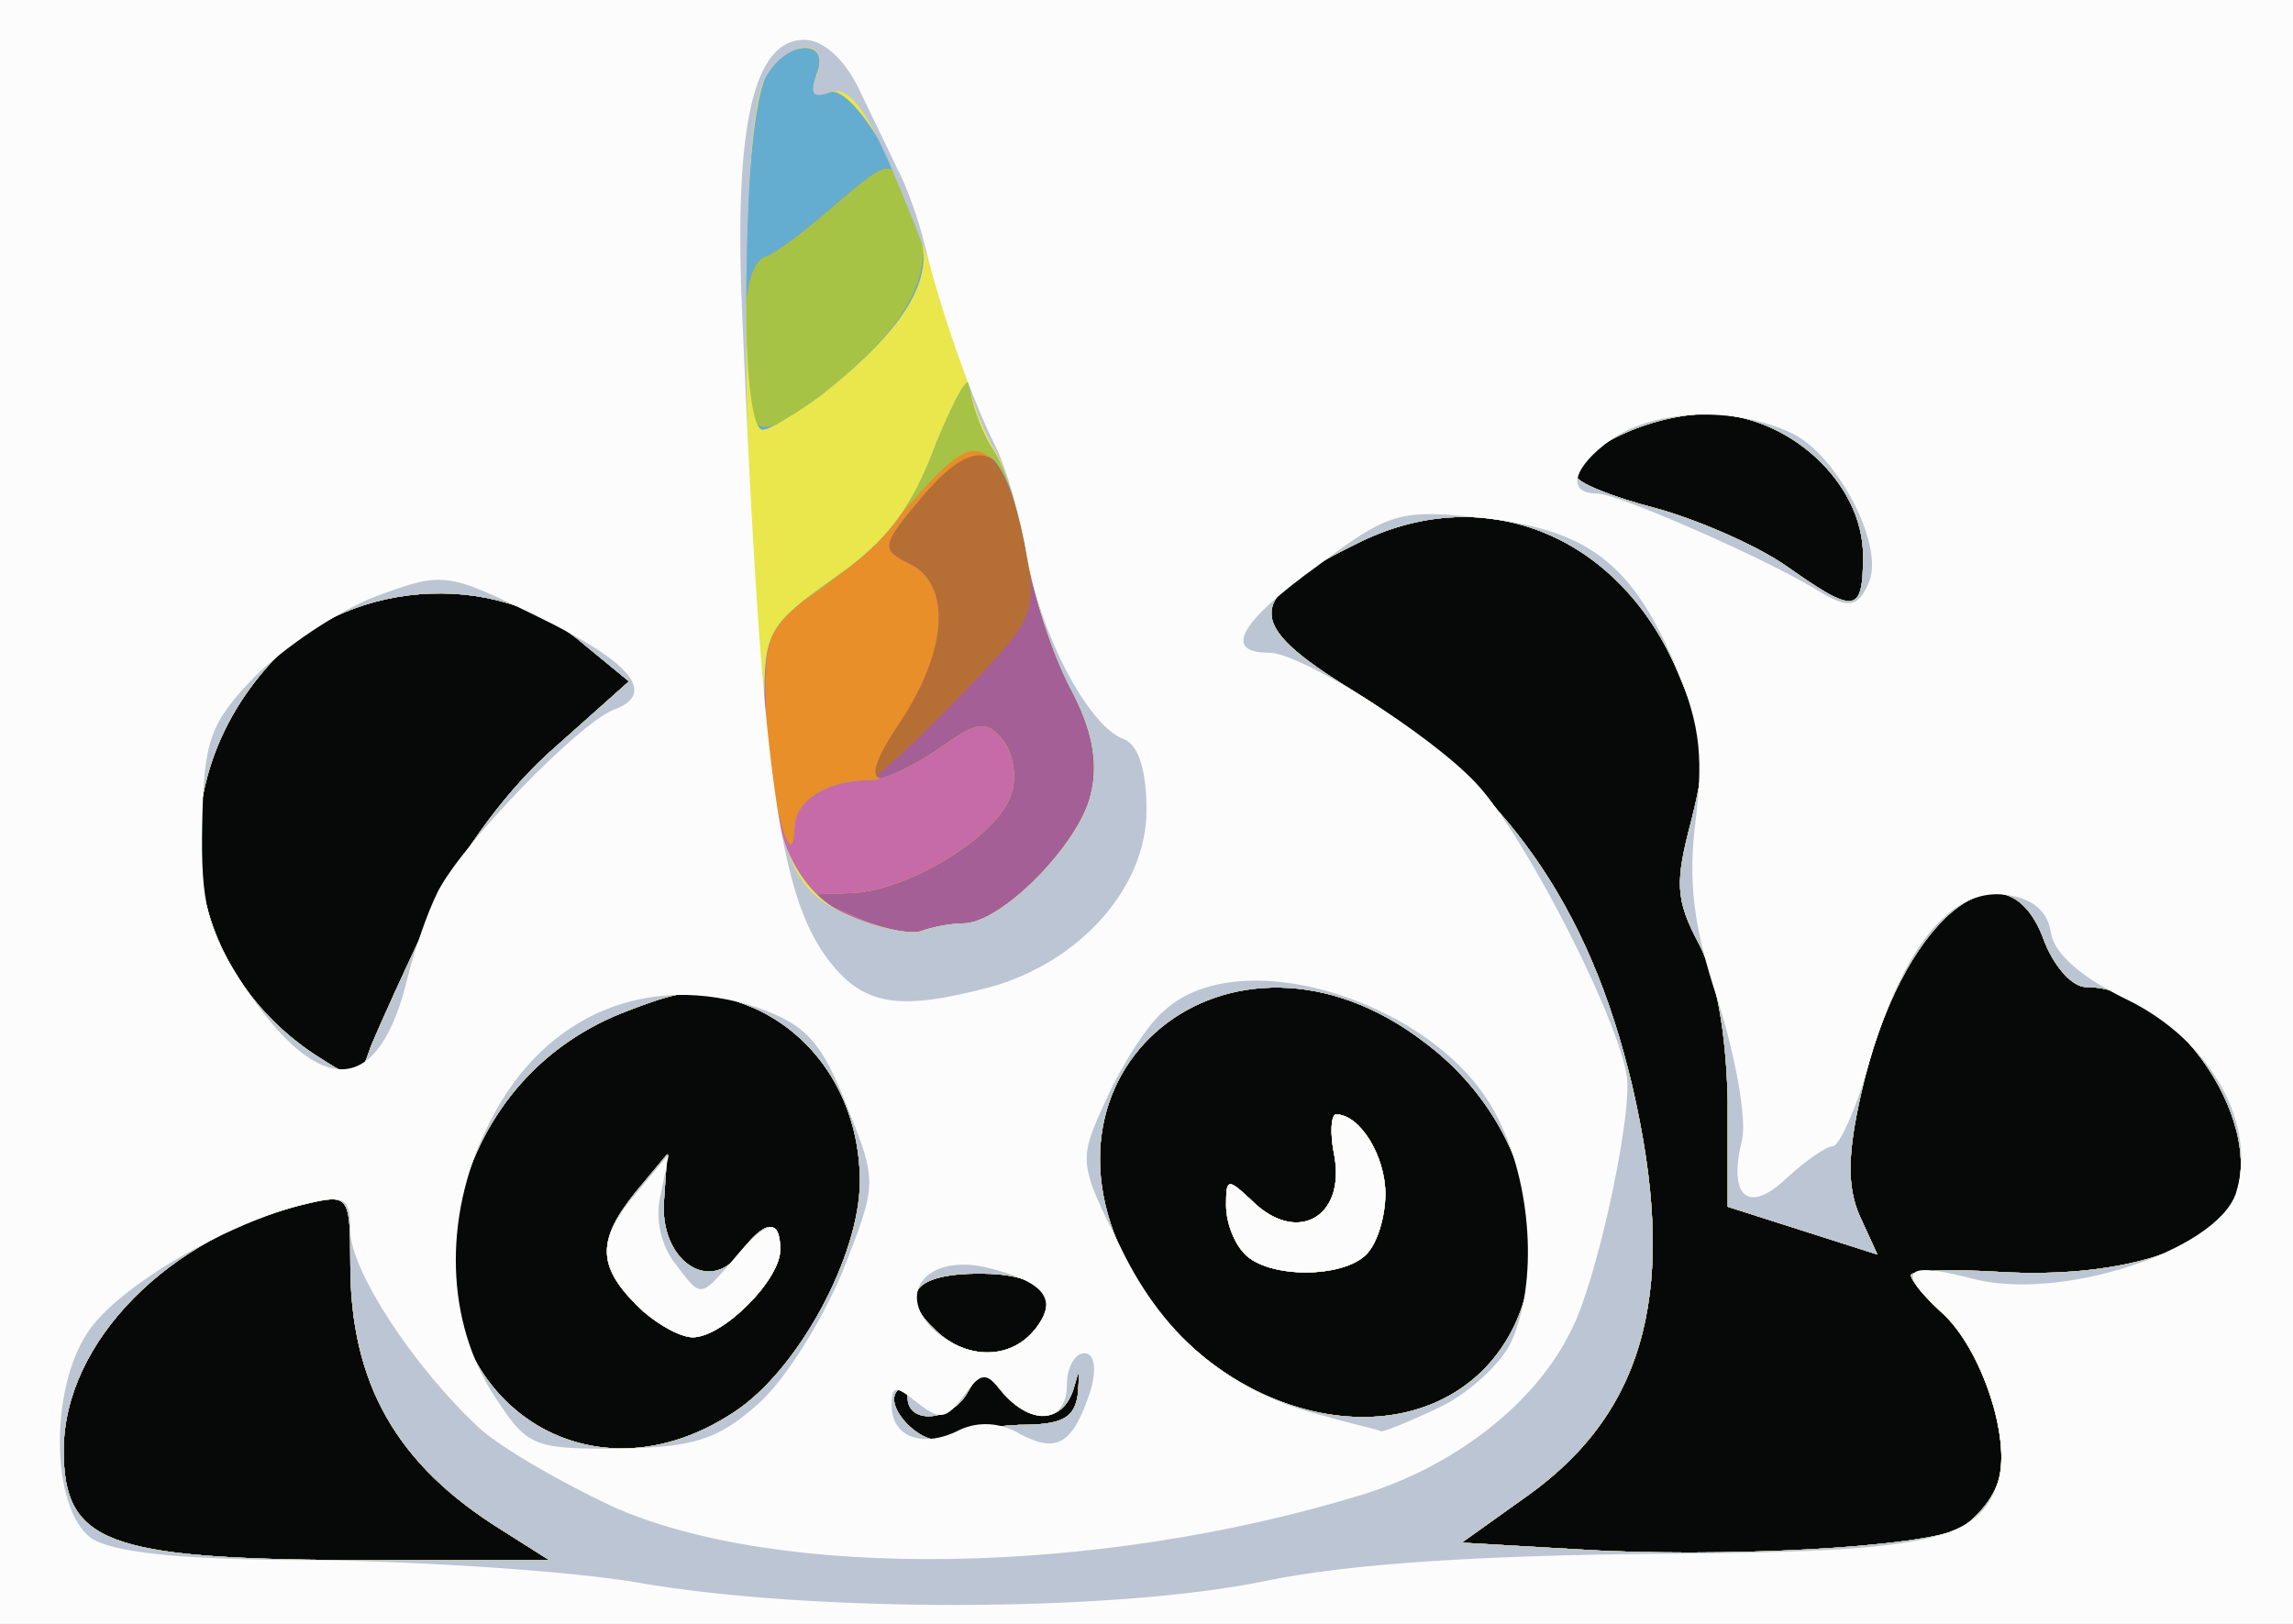 <!DOCTYPE svg PUBLIC "-//W3C//DTD SVG 20010904//EN" "http://www.w3.org/TR/2001/REC-SVG-20010904/DTD/svg10.dtd">
<svg version="1.0" xmlns="http://www.w3.org/2000/svg" width="144px" height="102px" viewBox="0 0 1440 1020" preserveAspectRatio="xMidYMid meet">
<rect x="0" y="0" width="1440" height="1020" fill="#333333" stroke="none"/>
<g id="layer101" fill="#070908" stroke="none">
 <path d="M0 510 l0 -510 720 0 720 0 0 510 0 510 -720 0 -720 0 0 -510z"/>
 </g>
<g id="layer102" fill="#b56f34" stroke="none">
 <path d="M0 510 l0 -510 720 0 720 0 0 510 0 510 -720 0 -720 0 0 -510z m315 451 c-66 -41 -95 -92 -95 -167 0 -43 -1 -44 -27 -38 -87 20 -153 87 -153 155 0 58 27 68 180 69 l125 0 -30 -19z m916 -1 c10 -6 21 -19 24 -30 8 -27 -11 -83 -35 -105 -11 -10 -20 -21 -20 -24 0 -3 26 -4 57 -2 70 4 129 -13 144 -41 26 -48 -34 -138 -91 -138 -9 0 -21 -14 -27 -31 -25 -65 -90 -10 -114 97 -9 39 -9 60 -1 78 l11 24 -47 -15 -47 -15 0 -67 c-1 -42 -7 -77 -18 -98 -15 -28 -15 -39 -5 -77 10 -40 10 -51 -8 -93 -36 -86 -120 -121 -199 -83 -74 36 -75 51 -5 94 95 59 148 134 175 248 29 125 10 203 -65 257 l-42 30 69 4 c92 6 221 -1 244 -13z m-770 -73 c40 -26 79 -98 79 -145 0 -49 -26 -91 -67 -109 -32 -13 -40 -13 -79 2 -53 20 -90 62 -105 118 -31 116 74 199 172 134z m179 8 c27 0 35 -4 37 -20 1 -16 1 -16 -3 -2 -7 21 -27 22 -45 1 -11 -14 -13 -14 -21 0 -10 19 -38 21 -38 4 0 -6 -3 -8 -6 -5 -11 10 17 38 30 30 6 -4 27 -7 46 -8z m291 -34 c53 -53 36 -152 -36 -206 -122 -94 -260 19 -181 149 51 85 160 113 217 57z m-281 -26 c17 -21 4 -35 -35 -35 -40 0 -51 13 -29 34 19 20 48 21 64 1z m-378 -263 c18 -38 48 -78 77 -103 l46 -41 -28 -23 c-56 -49 -153 -41 -201 16 -66 77 -51 186 31 241 28 18 28 18 36 -5 5 -12 22 -50 39 -85z m898 -223 c0 -46 -47 -89 -97 -89 -36 0 -83 22 -83 39 0 4 22 13 49 20 26 7 63 23 82 36 44 31 49 31 49 -6z"/>
 <path d="M400 820 c-25 -25 -25 -41 -1 -71 l20 -24 -2 29 c-3 37 28 59 47 34 16 -22 26 -23 26 -3 0 19 -36 55 -55 55 -8 0 -24 -9 -35 -20z"/>
 <path d="M782 788 c-7 -7 -12 -20 -12 -31 0 -17 1 -17 16 -3 28 28 59 11 52 -28 -3 -14 -2 -26 1 -26 15 0 31 26 31 50 0 14 -5 31 -12 38 -15 15 -61 15 -76 0z"/>
 </g>
<g id="layer103" fill="#a45f97" stroke="none">
 <path d="M0 510 l0 -510 720 0 720 0 0 510 0 510 -720 0 -720 0 0 -510z m315 451 c-66 -41 -95 -92 -95 -167 0 -43 -1 -44 -27 -38 -87 20 -153 87 -153 155 0 58 27 68 180 69 l125 0 -30 -19z m916 -1 c10 -6 21 -19 24 -30 8 -27 -11 -83 -35 -105 -11 -10 -20 -21 -20 -24 0 -3 26 -4 57 -2 70 4 129 -13 144 -41 26 -48 -34 -138 -91 -138 -9 0 -21 -14 -27 -31 -25 -65 -90 -10 -114 97 -9 39 -9 60 -1 78 l11 24 -47 -15 -47 -15 0 -67 c-1 -42 -7 -77 -18 -98 -15 -28 -15 -39 -5 -77 10 -40 10 -51 -8 -93 -36 -86 -120 -121 -199 -83 -74 36 -75 51 -5 94 95 59 148 134 175 248 29 125 10 203 -65 257 l-42 30 69 4 c92 6 221 -1 244 -13z m-770 -73 c40 -26 79 -98 79 -145 0 -49 -26 -91 -67 -109 -32 -13 -40 -13 -79 2 -53 20 -90 62 -105 118 -31 116 74 199 172 134z m179 8 c27 0 35 -4 37 -20 1 -16 1 -16 -3 -2 -7 21 -27 22 -45 1 -11 -14 -13 -14 -21 0 -10 19 -38 21 -38 4 0 -6 -3 -8 -6 -5 -11 10 17 38 30 30 6 -4 27 -7 46 -8z m291 -34 c53 -53 36 -152 -36 -206 -122 -94 -260 19 -181 149 51 85 160 113 217 57z m-281 -26 c17 -21 4 -35 -35 -35 -40 0 -51 13 -29 34 19 20 48 21 64 1z m-378 -263 c18 -38 48 -78 77 -103 l46 -41 -28 -23 c-56 -49 -153 -41 -201 16 -66 77 -51 186 31 241 28 18 28 18 36 -5 5 -12 22 -50 39 -85z m329 -133 c48 -49 50 -53 44 -93 -4 -22 -13 -48 -21 -56 -12 -12 -18 -10 -43 20 -28 33 -28 35 -10 44 27 13 24 55 -6 100 -13 20 -22 36 -19 36 3 0 28 -23 55 -51z m569 -90 c0 -46 -47 -89 -97 -89 -36 0 -83 22 -83 39 0 4 22 13 49 20 26 7 63 23 82 36 44 31 49 31 49 -6z"/>
 <path d="M400 820 c-25 -25 -25 -41 -1 -71 l20 -24 -2 29 c-3 37 28 59 47 34 16 -22 26 -23 26 -3 0 19 -36 55 -55 55 -8 0 -24 -9 -35 -20z"/>
 <path d="M782 788 c-7 -7 -12 -20 -12 -31 0 -17 1 -17 16 -3 28 28 59 11 52 -28 -3 -14 -2 -26 1 -26 15 0 31 26 31 50 0 14 -5 31 -12 38 -15 15 -61 15 -76 0z"/>
 </g>
<g id="layer104" fill="#e88f29" stroke="none">
 <path d="M0 510 l0 -510 720 0 720 0 0 510 0 510 -720 0 -720 0 0 -510z m315 451 c-66 -41 -95 -92 -95 -167 0 -43 -1 -44 -27 -38 -87 20 -153 87 -153 155 0 58 27 68 180 69 l125 0 -30 -19z m916 -1 c10 -6 21 -19 24 -30 8 -27 -11 -83 -35 -105 -11 -10 -20 -21 -20 -24 0 -3 26 -4 57 -2 70 4 129 -13 144 -41 26 -48 -34 -138 -91 -138 -9 0 -21 -14 -27 -31 -25 -65 -90 -10 -114 97 -9 39 -9 60 -1 78 l11 24 -47 -15 -47 -15 0 -67 c-1 -42 -7 -77 -18 -98 -15 -28 -15 -39 -5 -77 10 -40 10 -51 -8 -93 -36 -86 -120 -121 -199 -83 -74 36 -75 51 -5 94 95 59 148 134 175 248 29 125 10 203 -65 257 l-42 30 69 4 c92 6 221 -1 244 -13z m-770 -73 c40 -26 79 -98 79 -145 0 -49 -26 -91 -67 -109 -32 -13 -40 -13 -79 2 -53 20 -90 62 -105 118 -31 116 74 199 172 134z m179 8 c27 0 35 -4 37 -20 1 -16 1 -16 -3 -2 -7 21 -27 22 -45 1 -11 -14 -13 -14 -21 0 -10 19 -38 21 -38 4 0 -6 -3 -8 -6 -5 -11 10 17 38 30 30 6 -4 27 -7 46 -8z m291 -34 c53 -53 36 -152 -36 -206 -122 -94 -260 19 -181 149 51 85 160 113 217 57z m-281 -26 c17 -21 4 -35 -35 -35 -40 0 -51 13 -29 34 19 20 48 21 64 1z m-378 -263 c18 -38 48 -78 77 -103 l46 -41 -28 -23 c-56 -49 -153 -41 -201 16 -66 77 -51 186 31 241 28 18 28 18 36 -5 5 -12 22 -50 39 -85z m333 8 c24 0 73 -50 80 -81 5 -20 1 -41 -13 -68 -11 -21 -24 -59 -27 -84 -10 -68 -29 -78 -65 -36 -27 32 -27 34 -9 43 27 13 24 55 -6 100 -27 40 -18 46 25 16 24 -17 29 -18 40 -5 6 8 9 23 5 34 -8 26 -65 61 -101 62 l-29 1 30 13 c17 8 36 12 43 10 8 -3 20 -5 27 -5z m565 -231 c0 -46 -47 -89 -97 -89 -36 0 -83 22 -83 39 0 4 22 13 49 20 26 7 63 23 82 36 44 31 49 31 49 -6z"/>
 <path d="M400 820 c-25 -25 -25 -41 -1 -71 l20 -24 -2 29 c-3 37 28 59 47 34 16 -22 26 -23 26 -3 0 19 -36 55 -55 55 -8 0 -24 -9 -35 -20z"/>
 <path d="M782 788 c-7 -7 -12 -20 -12 -31 0 -17 1 -17 16 -3 28 28 59 11 52 -28 -3 -14 -2 -26 1 -26 15 0 31 26 31 50 0 14 -5 31 -12 38 -15 15 -61 15 -76 0z"/>
 </g>
<g id="layer105" fill="#a6c346" stroke="none">
 <path d="M0 510 l0 -510 720 0 720 0 0 510 0 510 -720 0 -720 0 0 -510z m315 451 c-66 -41 -95 -92 -95 -167 0 -43 -1 -44 -27 -38 -87 20 -153 87 -153 155 0 58 27 68 180 69 l125 0 -30 -19z m916 -1 c10 -6 21 -19 24 -30 8 -27 -11 -83 -35 -105 -11 -10 -20 -21 -20 -24 0 -3 26 -4 57 -2 70 4 129 -13 144 -41 26 -48 -34 -138 -91 -138 -9 0 -21 -14 -27 -31 -25 -65 -90 -10 -114 97 -9 39 -9 60 -1 78 l11 24 -47 -15 -47 -15 0 -67 c-1 -42 -7 -77 -18 -98 -15 -28 -15 -39 -5 -77 10 -40 10 -51 -8 -93 -36 -86 -120 -121 -199 -83 -74 36 -75 51 -5 94 95 59 148 134 175 248 29 125 10 203 -65 257 l-42 30 69 4 c92 6 221 -1 244 -13z m-770 -73 c40 -26 79 -98 79 -145 0 -49 -26 -91 -67 -109 -32 -13 -40 -13 -79 2 -53 20 -90 62 -105 118 -31 116 74 199 172 134z m179 8 c27 0 35 -4 37 -20 1 -16 1 -16 -3 -2 -7 21 -27 22 -45 1 -11 -14 -13 -14 -21 0 -10 19 -38 21 -38 4 0 -6 -3 -8 -6 -5 -11 10 17 38 30 30 6 -4 27 -7 46 -8z m291 -34 c53 -53 36 -152 -36 -206 -122 -94 -260 19 -181 149 51 85 160 113 217 57z m-281 -26 c17 -21 4 -35 -35 -35 -40 0 -51 13 -29 34 19 20 48 21 64 1z m-378 -263 c18 -38 48 -78 77 -103 l46 -41 -28 -23 c-56 -49 -153 -41 -201 16 -66 77 -51 186 31 241 28 18 28 18 36 -5 5 -12 22 -50 39 -85z m333 8 c24 0 73 -50 80 -81 5 -20 1 -41 -13 -68 -11 -21 -24 -59 -27 -84 -4 -26 -14 -52 -22 -59 -13 -10 -21 -6 -52 29 -20 23 -48 49 -63 58 -25 15 -28 23 -27 69 0 48 17 114 18 75 1 -17 21 -29 48 -29 8 0 27 -9 43 -20 24 -17 29 -18 40 -5 6 8 9 23 5 34 -8 26 -65 61 -101 62 l-29 1 30 13 c17 8 36 12 43 10 8 -3 20 -5 27 -5z m565 -231 c0 -46 -47 -89 -97 -89 -36 0 -83 22 -83 39 0 4 22 13 49 20 26 7 63 23 82 36 44 31 49 31 49 -6z"/>
 <path d="M400 820 c-25 -25 -25 -41 -1 -71 l20 -24 -2 29 c-3 37 28 59 47 34 16 -22 26 -23 26 -3 0 19 -36 55 -55 55 -8 0 -24 -9 -35 -20z"/>
 <path d="M782 788 c-7 -7 -12 -20 -12 -31 0 -17 1 -17 16 -3 28 28 59 11 52 -28 -3 -14 -2 -26 1 -26 15 0 31 26 31 50 0 14 -5 31 -12 38 -15 15 -61 15 -76 0z"/>
 </g>
<g id="layer106" fill="#c66ba8" stroke="none">
 <path d="M0 510 l0 -510 720 0 720 0 0 510 0 510 -720 0 -720 0 0 -510z m315 451 c-66 -41 -95 -92 -95 -167 0 -43 -1 -44 -27 -38 -87 20 -153 87 -153 155 0 58 27 68 180 69 l125 0 -30 -19z m916 -1 c10 -6 21 -19 24 -30 8 -27 -11 -83 -35 -105 -11 -10 -20 -21 -20 -24 0 -3 26 -4 57 -2 70 4 129 -13 144 -41 26 -48 -34 -138 -91 -138 -9 0 -21 -14 -27 -31 -25 -65 -90 -10 -114 97 -9 39 -9 60 -1 78 l11 24 -47 -15 -47 -15 0 -67 c-1 -42 -7 -77 -18 -98 -15 -28 -15 -39 -5 -77 10 -40 10 -51 -8 -93 -36 -86 -120 -121 -199 -83 -74 36 -75 51 -5 94 95 59 148 134 175 248 29 125 10 203 -65 257 l-42 30 69 4 c92 6 221 -1 244 -13z m-770 -73 c40 -26 79 -98 79 -145 0 -49 -26 -91 -67 -109 -32 -13 -40 -13 -79 2 -53 20 -90 62 -105 118 -31 116 74 199 172 134z m179 8 c27 0 35 -4 37 -20 1 -16 1 -16 -3 -2 -7 21 -27 22 -45 1 -11 -14 -13 -14 -21 0 -10 19 -38 21 -38 4 0 -6 -3 -8 -6 -5 -11 10 17 38 30 30 6 -4 27 -7 46 -8z m291 -34 c53 -53 36 -152 -36 -206 -122 -94 -260 19 -181 149 51 85 160 113 217 57z m-281 -26 c17 -21 4 -35 -35 -35 -40 0 -51 13 -29 34 19 20 48 21 64 1z m-378 -263 c18 -38 48 -78 77 -103 l46 -41 -28 -23 c-56 -49 -153 -41 -201 16 -66 77 -51 186 31 241 28 18 28 18 36 -5 5 -12 22 -50 39 -85z m333 8 c24 0 73 -50 80 -81 5 -20 1 -41 -13 -67 -11 -21 -23 -58 -27 -82 -4 -25 -13 -55 -21 -67 -8 -12 -14 -30 -15 -40 0 -10 -9 6 -21 35 -15 41 -31 62 -64 85 -42 30 -44 33 -43 81 0 48 17 113 18 75 1 -17 21 -29 48 -29 8 0 27 -9 43 -20 24 -17 29 -18 40 -5 6 8 9 23 5 34 -8 26 -65 61 -101 62 l-29 1 30 13 c17 8 36 12 43 10 8 -3 20 -5 27 -5z m565 -231 c0 -46 -47 -89 -97 -89 -36 0 -83 22 -83 39 0 4 22 13 49 20 26 7 63 23 82 36 44 31 49 31 49 -6z m-654 -101 c62 -49 77 -85 53 -129 -10 -19 -11 -19 -44 9 -18 16 -38 31 -44 33 -11 4 -15 26 -13 77 2 38 10 39 48 10z"/>
 <path d="M400 820 c-25 -25 -25 -41 -1 -71 l20 -24 -2 29 c-3 37 28 59 47 34 16 -22 26 -23 26 -3 0 19 -36 55 -55 55 -8 0 -24 -9 -35 -20z"/>
 <path d="M782 788 c-7 -7 -12 -20 -12 -31 0 -17 1 -17 16 -3 28 28 59 11 52 -28 -3 -14 -2 -26 1 -26 15 0 31 26 31 50 0 14 -5 31 -12 38 -15 15 -61 15 -76 0z"/>
 </g>
<g id="layer107" fill="#64add0" stroke="none">
 <path d="M0 510 l0 -510 720 0 720 0 0 510 0 510 -720 0 -720 0 0 -510z m315 451 c-66 -41 -95 -92 -95 -167 0 -43 -1 -44 -27 -38 -87 20 -153 87 -153 155 0 58 27 68 180 69 l125 0 -30 -19z m916 -1 c10 -6 21 -19 24 -30 8 -27 -11 -83 -35 -105 -11 -10 -20 -21 -20 -24 0 -3 26 -4 57 -2 70 4 129 -13 144 -41 26 -48 -34 -138 -91 -138 -9 0 -21 -14 -27 -31 -25 -65 -90 -10 -114 97 -9 39 -9 60 -1 78 l11 24 -47 -15 -47 -15 0 -67 c-1 -42 -7 -77 -18 -98 -15 -28 -15 -39 -5 -77 10 -40 10 -51 -8 -93 -36 -86 -120 -121 -199 -83 -74 36 -75 51 -5 94 95 59 148 134 175 248 29 125 10 203 -65 257 l-42 30 69 4 c92 6 221 -1 244 -13z m-770 -73 c40 -26 79 -98 79 -145 0 -49 -26 -91 -67 -109 -32 -13 -40 -13 -79 2 -53 20 -90 62 -105 118 -31 116 74 199 172 134z m179 8 c27 0 35 -4 37 -20 1 -16 1 -16 -3 -2 -7 21 -27 22 -45 1 -11 -14 -13 -14 -21 0 -10 19 -38 21 -38 4 0 -6 -3 -8 -6 -5 -11 10 17 38 30 30 6 -4 27 -7 46 -8z m291 -34 c53 -53 36 -152 -36 -206 -122 -94 -260 19 -181 149 51 85 160 113 217 57z m-281 -26 c17 -21 4 -35 -35 -35 -40 0 -51 13 -29 34 19 20 48 21 64 1z m-378 -263 c18 -38 48 -78 77 -103 l46 -41 -28 -23 c-56 -49 -153 -41 -201 16 -66 77 -51 186 31 241 28 18 28 18 36 -5 5 -12 22 -50 39 -85z m333 8 c24 0 73 -50 80 -81 5 -20 1 -41 -13 -67 -11 -21 -23 -58 -27 -82 -4 -25 -13 -55 -21 -67 -8 -12 -14 -30 -15 -40 0 -10 -9 6 -21 35 -15 41 -31 62 -64 85 -41 29 -44 34 -44 76 0 77 17 121 53 136 18 8 38 12 45 10 8 -3 20 -5 27 -5z m565 -231 c0 -46 -47 -89 -97 -89 -36 0 -83 22 -83 39 0 4 22 13 49 20 26 7 63 23 82 36 44 31 49 31 49 -6z m-654 -101 c62 -49 77 -85 53 -129 -10 -19 -11 -19 -44 9 -18 16 -38 31 -44 33 -11 4 -15 26 -13 77 2 38 10 39 48 10z"/>
 <path d="M400 820 c-25 -25 -25 -41 -1 -71 l20 -24 -2 29 c-3 37 28 59 47 34 16 -22 26 -23 26 -3 0 19 -36 55 -55 55 -8 0 -24 -9 -35 -20z"/>
 <path d="M782 788 c-7 -7 -12 -20 -12 -31 0 -17 1 -17 16 -3 28 28 59 11 52 -28 -3 -14 -2 -26 1 -26 15 0 31 26 31 50 0 14 -5 31 -12 38 -15 15 -61 15 -76 0z"/>
 </g>
<g id="layer108" fill="#e9e74b" stroke="none">
 <path d="M0 510 l0 -510 720 0 720 0 0 510 0 510 -720 0 -720 0 0 -510z m315 451 c-66 -41 -95 -92 -95 -167 0 -43 -1 -44 -27 -38 -87 20 -153 87 -153 155 0 58 27 68 180 69 l125 0 -30 -19z m916 -1 c10 -6 21 -19 24 -30 8 -27 -11 -83 -35 -105 -11 -10 -20 -21 -20 -24 0 -3 26 -4 57 -2 70 4 129 -13 144 -41 26 -48 -34 -138 -91 -138 -9 0 -21 -14 -27 -31 -25 -65 -90 -10 -114 97 -9 39 -9 60 -1 78 l11 24 -47 -15 -47 -15 0 -67 c-1 -42 -7 -77 -18 -98 -15 -28 -15 -39 -5 -77 10 -40 10 -51 -8 -93 -36 -86 -120 -121 -199 -83 -74 36 -75 51 -5 94 95 59 148 134 175 248 29 125 10 203 -65 257 l-42 30 69 4 c92 6 221 -1 244 -13z m-770 -73 c40 -26 79 -98 79 -145 0 -49 -26 -91 -67 -109 -32 -13 -40 -13 -79 2 -53 20 -90 62 -105 118 -31 116 74 199 172 134z m179 8 c27 0 35 -4 37 -20 1 -16 1 -16 -3 -2 -7 21 -27 22 -45 1 -11 -14 -13 -14 -21 0 -10 19 -38 21 -38 4 0 -6 -3 -8 -6 -5 -11 10 17 38 30 30 6 -4 27 -7 46 -8z m291 -34 c53 -53 36 -152 -36 -206 -122 -94 -260 19 -181 149 51 85 160 113 217 57z m-281 -26 c17 -21 4 -35 -35 -35 -40 0 -51 13 -29 34 19 20 48 21 64 1z m-378 -263 c18 -38 48 -78 77 -103 l46 -41 -28 -23 c-56 -49 -153 -41 -201 16 -66 77 -51 186 31 241 28 18 28 18 36 -5 5 -12 22 -50 39 -85z m333 8 c24 0 73 -50 80 -81 5 -20 1 -41 -13 -67 -11 -21 -23 -58 -27 -82 -4 -25 -13 -55 -21 -67 -8 -12 -14 -30 -15 -40 0 -10 -9 6 -21 35 -15 41 -31 62 -64 85 -41 29 -44 34 -44 76 0 77 17 121 53 136 18 8 38 12 45 10 8 -3 20 -5 27 -5z m565 -231 c0 -46 -47 -89 -97 -89 -36 0 -83 22 -83 39 0 4 22 13 49 20 26 7 63 23 82 36 44 31 49 31 49 -6z m-654 -101 c43 -34 63 -61 64 -85 0 -34 -43 -111 -59 -105 -10 3 -12 0 -8 -12 9 -22 -20 -21 -32 2 -15 29 -18 222 -2 222 4 0 21 -10 37 -22z"/>
 <path d="M400 820 c-25 -25 -25 -41 -1 -71 l20 -24 -2 29 c-3 37 28 59 47 34 16 -22 26 -23 26 -3 0 19 -36 55 -55 55 -8 0 -24 -9 -35 -20z"/>
 <path d="M782 788 c-7 -7 -12 -20 -12 -31 0 -17 1 -17 16 -3 28 28 59 11 52 -28 -3 -14 -2 -26 1 -26 15 0 31 26 31 50 0 14 -5 31 -12 38 -15 15 -61 15 -76 0z"/>
 </g>
<g id="layer109" fill="#bcc5d3" stroke="none">
 <path d="M0 510 l0 -510 720 0 720 0 0 510 0 510 -720 0 -720 0 0 -510z m315 451 c-66 -41 -95 -92 -95 -167 0 -43 -1 -44 -27 -38 -87 20 -153 87 -153 155 0 58 27 68 180 69 l125 0 -30 -19z m916 -1 c10 -6 21 -19 24 -30 8 -27 -11 -83 -35 -105 -11 -10 -20 -21 -20 -24 0 -3 26 -4 57 -2 70 4 129 -13 144 -41 26 -48 -34 -138 -91 -138 -9 0 -21 -14 -27 -31 -25 -65 -90 -10 -114 97 -9 39 -9 60 -1 78 l11 24 -47 -15 -47 -15 0 -67 c-1 -42 -7 -77 -18 -98 -15 -28 -15 -39 -5 -77 10 -40 10 -51 -8 -93 -36 -86 -120 -121 -199 -83 -74 36 -75 51 -5 94 95 59 148 134 175 248 29 125 10 203 -65 257 l-42 30 69 4 c92 6 221 -1 244 -13z m-770 -73 c40 -26 79 -98 79 -145 0 -49 -26 -91 -67 -109 -32 -13 -40 -13 -79 2 -53 20 -90 62 -105 118 -31 116 74 199 172 134z m179 8 c27 0 35 -4 37 -20 1 -16 1 -16 -3 -2 -7 21 -27 22 -45 1 -11 -14 -13 -14 -21 0 -10 19 -38 21 -38 4 0 -6 -3 -8 -6 -5 -11 10 17 38 30 30 6 -4 27 -7 46 -8z m291 -34 c53 -53 36 -152 -36 -206 -122 -94 -260 19 -181 149 51 85 160 113 217 57z m-281 -26 c17 -21 4 -35 -35 -35 -40 0 -51 13 -29 34 19 20 48 21 64 1z m-378 -263 c18 -38 48 -78 77 -103 l46 -41 -28 -23 c-56 -49 -153 -41 -201 16 -66 77 -51 186 31 241 28 18 28 18 36 -5 5 -12 22 -50 39 -85z m333 8 c24 0 73 -50 80 -81 5 -20 1 -41 -13 -67 -11 -21 -23 -58 -27 -82 -4 -25 -13 -54 -19 -65 -7 -11 -15 -31 -18 -45 -8 -32 -26 -83 -51 -141 -15 -33 -25 -45 -36 -41 -10 4 -13 1 -8 -11 9 -25 -20 -22 -33 3 -20 37 -12 382 11 473 8 29 18 42 42 52 18 8 38 12 45 10 8 -3 20 -5 27 -5z m565 -231 c0 -46 -47 -89 -97 -89 -36 0 -83 22 -83 39 0 4 22 13 49 20 26 7 63 23 82 36 44 31 49 31 49 -6z"/>
 <path d="M400 820 c-25 -25 -25 -41 -1 -71 l20 -24 -2 29 c-3 37 28 59 47 34 16 -22 26 -23 26 -3 0 19 -36 55 -55 55 -8 0 -24 -9 -35 -20z"/>
 <path d="M782 788 c-7 -7 -12 -20 -12 -31 0 -17 1 -17 16 -3 28 28 59 11 52 -28 -3 -14 -2 -26 1 -26 15 0 31 26 31 50 0 14 -5 31 -12 38 -15 15 -61 15 -76 0z"/>
 </g>
<g id="layer110" fill="#fcfcfc" stroke="none">
 <path d="M0 510 l0 -510 720 0 720 0 0 510 0 510 -720 0 -720 0 0 -510z m795 483 c53 -11 137 -16 245 -17 173 -1 203 -8 215 -46 8 -27 -11 -83 -35 -105 -30 -27 -24 -33 18 -22 55 15 153 -17 166 -53 14 -43 -15 -96 -68 -122 -29 -14 -46 -29 -48 -42 -2 -14 -12 -22 -29 -24 -34 -4 -64 33 -85 105 -8 29 -19 53 -23 53 -4 0 -17 9 -29 20 -24 23 -37 12 -28 -24 3 -13 -4 -52 -15 -87 -16 -48 -19 -76 -14 -115 5 -42 2 -62 -15 -101 -27 -61 -55 -81 -122 -88 -49 -5 -56 -3 -100 30 -50 36 -60 55 -31 55 20 0 101 51 130 82 32 34 94 157 95 188 1 31 -20 126 -35 155 -22 46 -73 86 -132 104 -166 51 -367 54 -471 7 -32 -15 -70 -37 -83 -49 -41 -38 -81 -99 -81 -124 0 -20 -3 -23 -27 -17 -51 12 -120 53 -138 81 -24 36 -23 110 2 129 13 9 55 14 143 14 69 1 159 7 200 14 108 19 299 19 395 -1z m-319 -111 c17 -15 40 -52 53 -83 22 -56 22 -56 3 -104 -16 -40 -25 -51 -56 -62 -69 -23 -134 4 -168 71 -29 56 -29 121 0 169 23 36 25 37 80 37 47 -1 62 -5 88 -28z m165 19 c23 12 33 6 44 -28 4 -14 2 -23 -4 -23 -6 0 -11 9 -11 20 0 24 -22 26 -40 5 -11 -14 -14 -13 -25 2 -11 15 -15 15 -29 4 -14 -11 -16 -11 -16 2 0 20 20 27 43 15 11 -5 25 -5 38 3z m263 -17 c19 -9 39 -28 45 -41 17 -37 13 -100 -9 -142 -36 -71 -161 -111 -209 -66 -10 8 -26 33 -36 55 -18 39 -18 40 9 94 28 58 71 92 130 106 17 5 32 8 33 9 1 1 18 -6 37 -15z m-254 -49 c15 -19 6 -30 -31 -39 -36 -8 -56 15 -34 38 21 20 49 21 65 1z m-394 -221 c4 -16 12 -40 19 -54 16 -31 88 -105 110 -114 28 -10 12 -30 -48 -59 -57 -28 -59 -28 -102 -12 -23 9 -57 32 -75 50 -28 29 -32 40 -33 92 -1 50 3 67 26 102 48 72 85 70 103 -5z m366 6 c57 -16 98 -63 98 -111 0 -25 -5 -42 -15 -45 -22 -9 -52 -66 -60 -115 -4 -24 -13 -55 -20 -69 -15 -30 -34 -84 -44 -125 -4 -17 -12 -39 -18 -50 -5 -11 -16 -33 -24 -50 -9 -18 -22 -30 -34 -30 -32 0 -44 55 -39 170 12 289 23 368 55 409 22 28 44 31 101 16z m552 -255 c9 -24 -21 -80 -49 -93 -36 -17 -86 -15 -113 4 -24 17 -29 34 -9 34 13 0 106 41 137 60 21 13 27 12 34 -5z"/>
 <path d="M400 820 c-25 -25 -25 -42 0 -71 l20 -24 -5 25 c-4 15 0 33 10 45 15 20 15 20 34 -2 22 -27 31 -29 31 -8 0 19 -36 55 -55 55 -8 0 -24 -9 -35 -20z"/>
 <path d="M782 788 c-7 -7 -12 -20 -12 -31 0 -17 1 -17 16 -3 28 28 59 11 52 -28 -3 -14 -2 -26 1 -26 15 0 31 26 31 50 0 14 -5 31 -12 38 -15 15 -61 15 -76 0z"/>
 </g>

</svg>